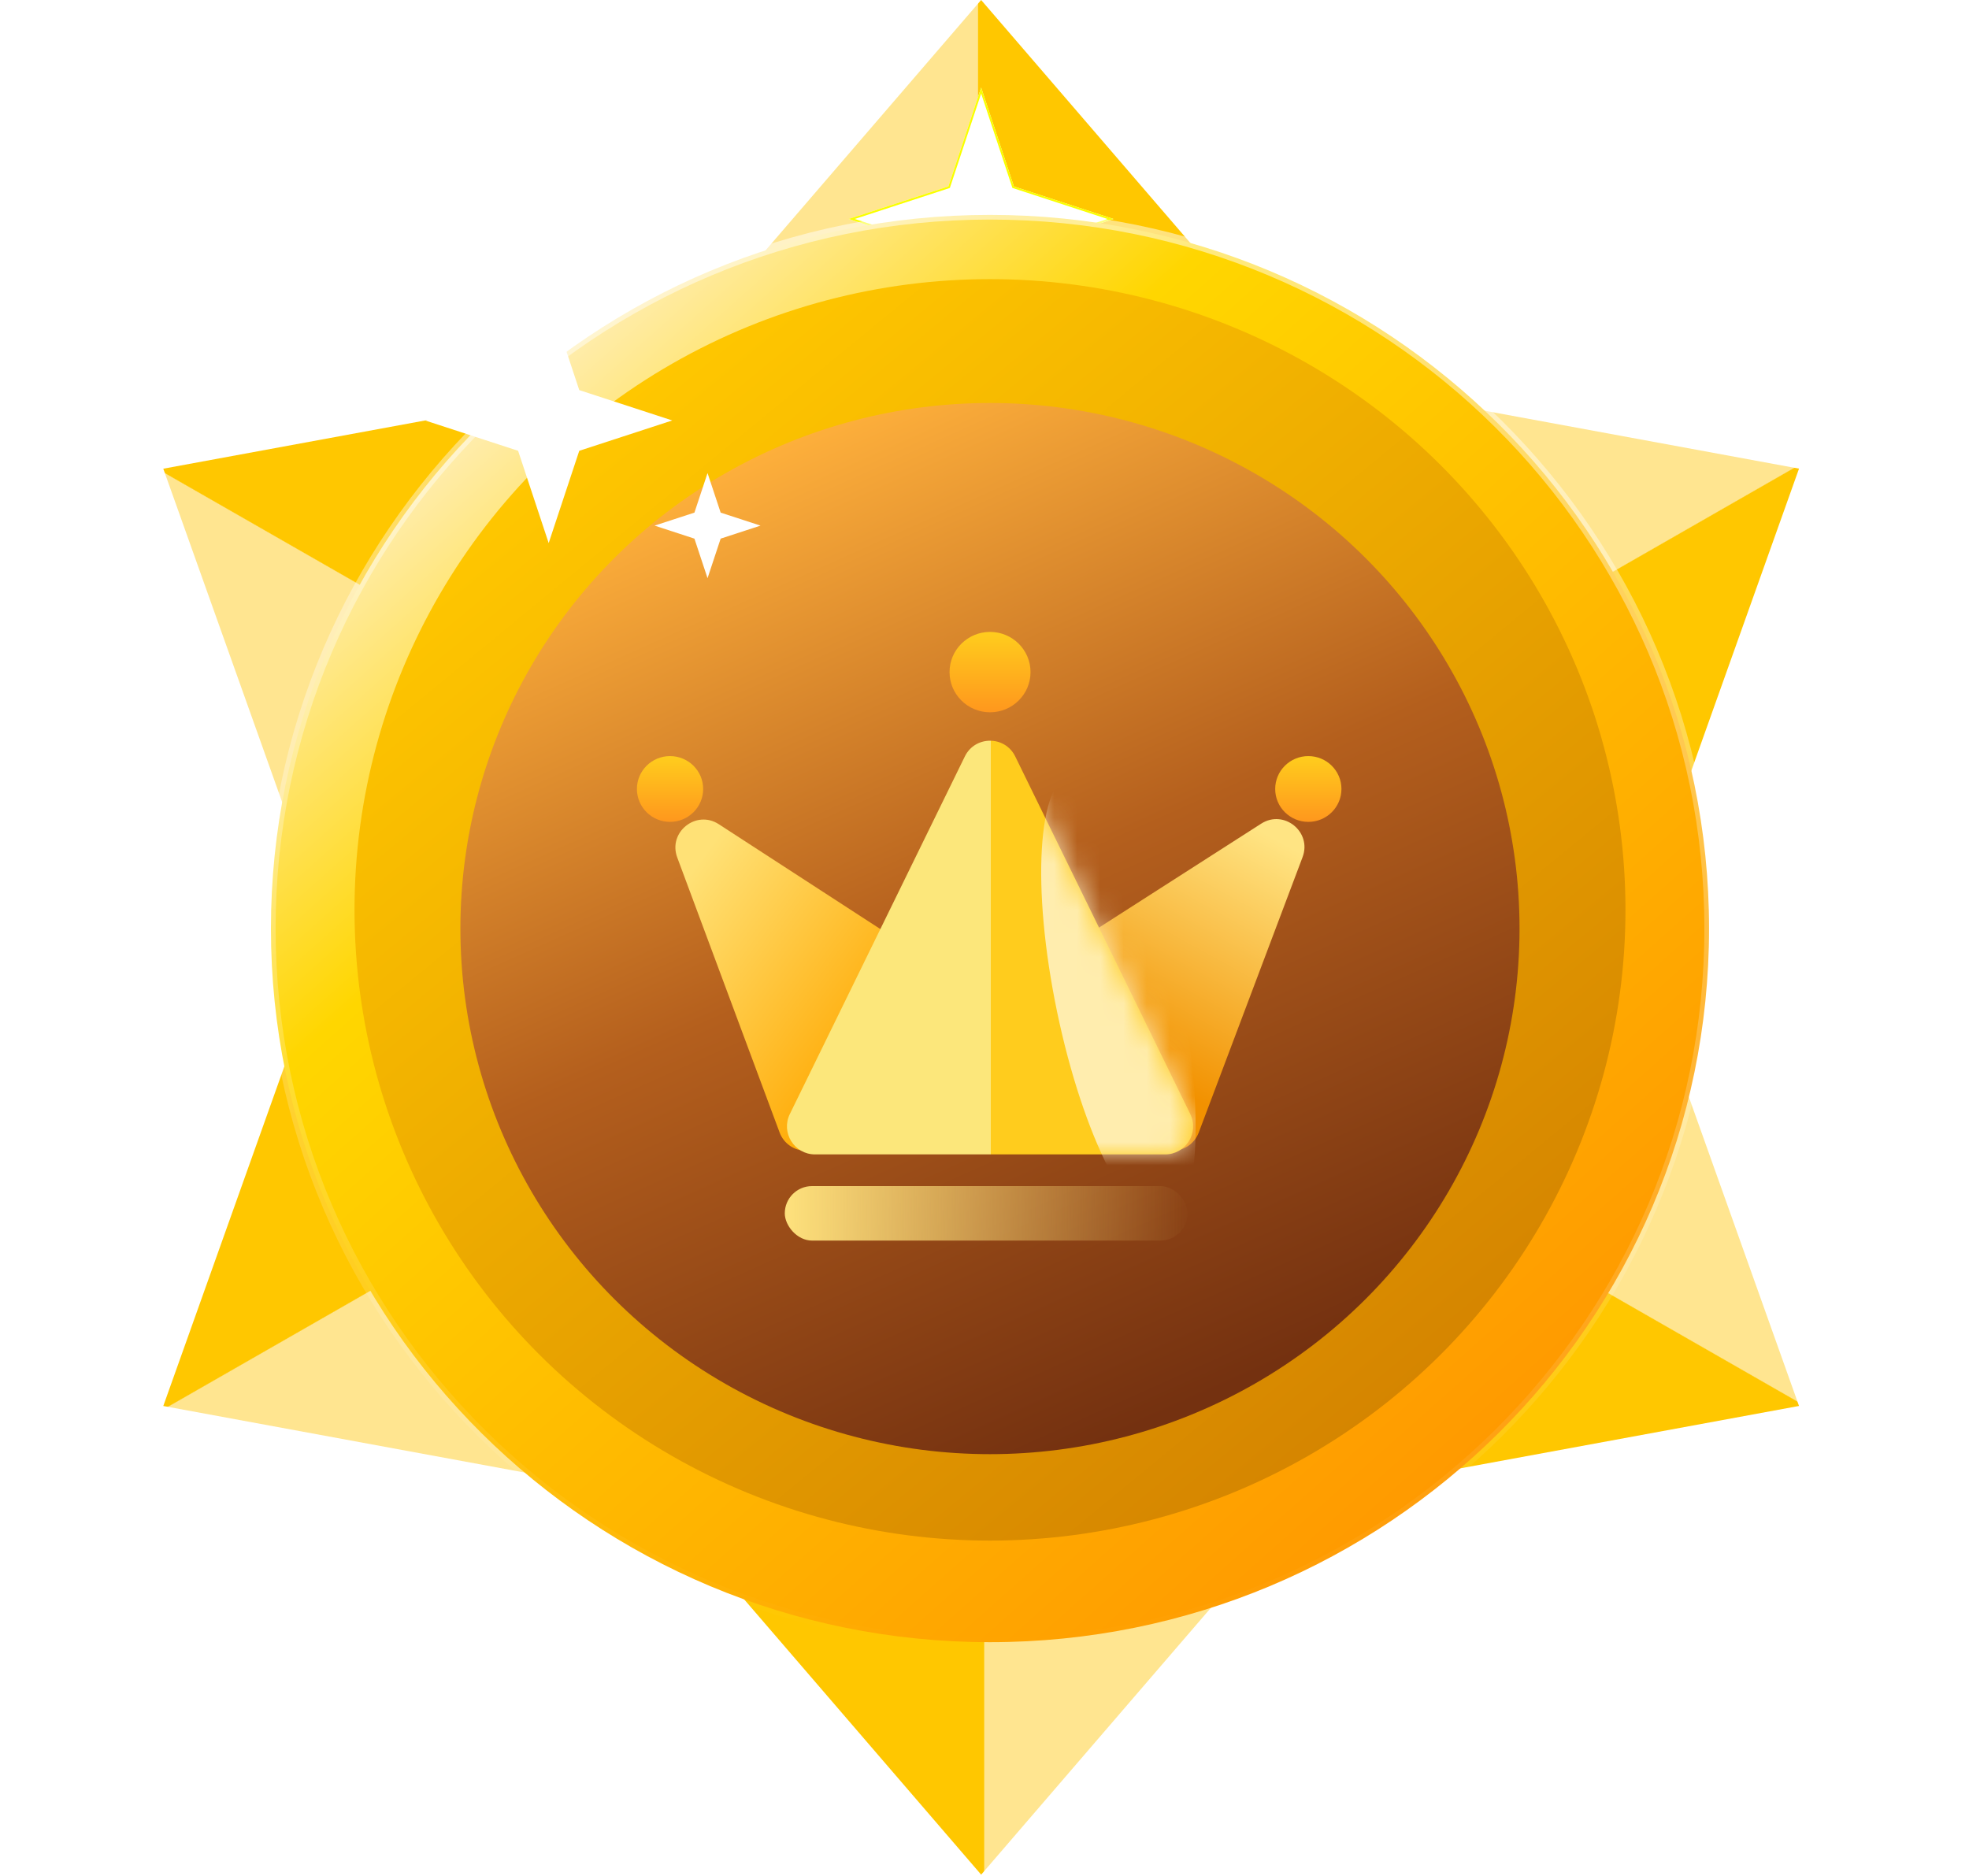 <svg fill="none" height="81" viewBox="0 0 85 81" width="85" xmlns="http://www.w3.org/2000/svg" xmlns:xlink="http://www.w3.org/1999/xlink"><filter id="a" color-interpolation-filters="sRGB" filterUnits="userSpaceOnUse" height="13.766" width="13.851" x="35.429" y="2.571"><feFlood flood-opacity="0" result="BackgroundImageFix"/><feBlend in="SourceGraphic" in2="BackgroundImageFix" mode="normal" result="shape"/><feGaussianBlur result="effect1_foregroundBlur_343_15555" stdDeviation=".605"/></filter><filter id="b" color-interpolation-filters="sRGB" filterUnits="userSpaceOnUse" height="55.264" width="54.866" x="15.304" y="12.051"><feFlood flood-opacity="0" result="BackgroundImageFix"/><feBlend in="SourceGraphic" in2="BackgroundImageFix" mode="normal" result="shape"/><feColorMatrix in="SourceAlpha" result="hardAlpha" type="matrix" values="0 0 0 0 0 0 0 0 0 0 0 0 0 0 0 0 0 0 127 0"/><feOffset dy="-.807"/><feGaussianBlur stdDeviation=".403"/><feComposite in2="hardAlpha" k2="-1" k3="1" operator="arithmetic"/><feColorMatrix type="matrix" values="0 0 0 0 0.617 0 0 0 0 0.407 0 0 0 0 0 0 0 0 0.25 0"/><feBlend in2="shape" mode="normal" result="effect1_innerShadow_343_15555"/></filter><filter id="c" color-interpolation-filters="sRGB" filterUnits="userSpaceOnUse" height="46.994" width="45.722" x="19.875" y="16.59"><feFlood flood-opacity="0" result="BackgroundImageFix"/><feBlend in="SourceGraphic" in2="BackgroundImageFix" mode="normal" result="shape"/><feColorMatrix in="SourceAlpha" result="hardAlpha" type="matrix" values="0 0 0 0 0 0 0 0 0 0 0 0 0 0 0 0 0 0 127 0"/><feOffset dy=".807"/><feGaussianBlur stdDeviation=".807"/><feComposite in2="hardAlpha" k2="-1" k3="1" operator="arithmetic"/><feColorMatrix type="matrix" values="0 0 0 0 0.7 0 0 0 0 0.466 0 0 0 0 0.012 0 0 0 1 0"/><feBlend in2="shape" mode="normal" result="effect1_innerShadow_343_15555"/><feColorMatrix in="SourceAlpha" result="hardAlpha" type="matrix" values="0 0 0 0 0 0 0 0 0 0 0 0 0 0 0 0 0 0 127 0"/><feOffset dy="-.807"/><feGaussianBlur stdDeviation=".403"/><feComposite in2="hardAlpha" k2="-1" k3="1" operator="arithmetic"/><feColorMatrix type="matrix" values="0 0 0 0 1 0 0 0 0 0.72 0 0 0 0 0 0 0 0 1 0"/><feBlend in2="effect1_innerShadow_343_15555" mode="normal" result="effect2_innerShadow_343_15555"/></filter><filter id="d" color-interpolation-filters="sRGB" filterUnits="userSpaceOnUse" height="27.891" width="32.028" x="26.688" y="26.473"><feFlood flood-opacity="0" result="BackgroundImageFix"/><feColorMatrix in="SourceAlpha" result="hardAlpha" type="matrix" values="0 0 0 0 0 0 0 0 0 0 0 0 0 0 0 0 0 0 127 0"/><feOffset dy=".807"/><feGaussianBlur stdDeviation=".403"/><feComposite in2="hardAlpha" operator="out"/><feColorMatrix type="matrix" values="0 0 0 0 0.358 0 0 0 0 0.194 0 0 0 0 0 0 0 0 1 0"/><feBlend in2="BackgroundImageFix" mode="normal" result="effect1_dropShadow_343_15555"/><feBlend in="SourceGraphic" in2="effect1_dropShadow_343_15555" mode="normal" result="shape"/></filter><filter id="e" color-interpolation-filters="sRGB" filterUnits="userSpaceOnUse" height="24.345" width="11.509" x="42.529" y="30.169"><feFlood flood-opacity="0" result="BackgroundImageFix"/><feBlend in="SourceGraphic" in2="BackgroundImageFix" mode="normal" result="shape"/><feGaussianBlur result="effect1_foregroundBlur_343_15555" stdDeviation="1.21"/></filter><linearGradient id="f"><stop offset=".485" stop-color="#ffe590"/><stop offset=".489" stop-color="#ffc700"/></linearGradient><linearGradient id="g" gradientUnits="userSpaceOnUse" x1="37.28" x2="47.43" xlink:href="#f" y1="5.673" y2="5.673"/><linearGradient id="h" gradientUnits="userSpaceOnUse" x1="47.431" x2="37.281" xlink:href="#f" y1="75.257" y2="75.257"/><linearGradient id="i" gradientUnits="userSpaceOnUse" x1="75.25" x2="70.232" xlink:href="#f" y1="53.497" y2="62.255"/><linearGradient id="j" gradientUnits="userSpaceOnUse" x1="9.461" x2="14.479" xlink:href="#f" y1="27.433" y2="18.675"/><linearGradient id="k" gradientUnits="userSpaceOnUse" x1="70.175" x2="75.193" xlink:href="#f" y1="18.705" y2="27.462"/><linearGradient id="l" gradientUnits="userSpaceOnUse" x1="14.536" x2="9.518" xlink:href="#f" y1="62.223" y2="53.465"/><linearGradient id="m" gradientUnits="userSpaceOnUse" x1="22.709" x2="64.021" y1="17.027" y2="63.453"><stop offset="0" stop-color="#ffeca9"/><stop offset=".237" stop-color="#ffd600"/><stop offset="1" stop-color="#f90"/></linearGradient><linearGradient id="n" gradientUnits="userSpaceOnUse" x1="42.736" x2="42.736" y1="9.076" y2="71.097"><stop offset="0" stop-color="#fff" stop-opacity=".5"/><stop offset="1" stop-color="#fff" stop-opacity="0"/></linearGradient><linearGradient id="o" gradientUnits="userSpaceOnUse" x1="25.21" x2="59.953" y1="19.286" y2="61.519"><stop offset="0" stop-color="#ffc700"/><stop offset="1" stop-color="#d58500"/></linearGradient><linearGradient id="p" gradientUnits="userSpaceOnUse" x1="27.607" x2="46.201" y1="21.401" y2="62.882"><stop offset="0" stop-color="#ffb13c"/><stop offset=".484" stop-color="#b45f1d"/><stop offset="1" stop-color="#743110"/></linearGradient><linearGradient id="q" gradientUnits="userSpaceOnUse" x1="29.463" x2="38.694" y1="37.356" y2="44.119"><stop offset="0" stop-color="#ffe176"/><stop offset="1" stop-color="#ffa800"/></linearGradient><linearGradient id="r" gradientUnits="userSpaceOnUse" x1="55.049" x2="49.49" y1="35.402" y2="45.484"><stop offset="0" stop-color="#ffe483"/><stop offset="1" stop-color="#f29100"/></linearGradient><linearGradient id="s"><stop offset=".497" stop-color="#fce77b"/><stop offset=".497" stop-color="#ffcc1d"/></linearGradient><linearGradient id="t" gradientUnits="userSpaceOnUse" x1="37.881" x2="47.736" xlink:href="#s" y1="39.614" y2="39.614"/><linearGradient id="u" gradientUnits="userSpaceOnUse" x1="37.88" x2="47.735" xlink:href="#s" y1="39.616" y2="39.616"/><linearGradient id="v"><stop offset="0" stop-color="#ffcd1d"/><stop offset="1" stop-color="#ff971d"/></linearGradient><linearGradient id="w" gradientUnits="userSpaceOnUse" x1="42.739" x2="42.739" xlink:href="#v" y1="26.473" y2="29.943"/><linearGradient id="x" gradientUnits="userSpaceOnUse" x1="28.925" x2="28.925" xlink:href="#v" y1="31.834" y2="34.673"/><linearGradient id="y" gradientUnits="userSpaceOnUse" x1="56.479" x2="56.479" xlink:href="#v" y1="31.834" y2="34.673"/><linearGradient id="z" gradientUnits="userSpaceOnUse" x1="34.075" x2="51.462" y1="51.573" y2="51.573"><stop offset="0" stop-color="#fde07c"/><stop offset="1" stop-color="#fde07c" stop-opacity="0"/></linearGradient><mask id="A" height="19" maskUnits="userSpaceOnUse" width="19" x="33" y="31"><path d="m41.651 31.85c.443-.904 1.731-.904 2.174 0l7.557 15.439c.394.804-.192 1.742-1.087 1.742h-15.113c-.895 0-1.48-.938-1.087-1.742z" fill="url(#u)"/></mask><path d="m42.355 0 12.209 14.181h-24.418z" fill="url(#g)"/><path d="m42.356 80.93-12.209-14.181h24.418z" fill="url(#h)"/><g filter="url(#a)"><path d="m42.355 3.781 1.414 4.269 4.301 1.404-4.301 1.404-1.414 4.269-1.415-4.269-4.301-1.404 4.301-1.404z" fill="#fff"/><path d="m42.355 3.909 1.376 4.153.006.019.019.006 4.183 1.366-4.183 1.366-.019.006-.006.019-1.376 4.153-1.376-4.153-.006-.019-.019-.006-4.183-1.366 4.183-1.366.019-.006.006-.019z" stroke="#faff00" stroke-width=".081"/></g><path d="m77.662 60.696-18.478 3.404 12.209-20.989z" fill="url(#i)"/><path d="m7.049 20.234 18.478-3.404-12.209 20.989z" fill="url(#j)"/><path d="m77.662 20.231-6.269 17.585-12.209-20.989z" fill="url(#k)"/><path d="m7.049 60.697 6.269-17.585 12.209 20.989z" fill="url(#l)"/><path d="m73.778 40.086c0 17.014-13.896 30.808-31.041 30.808-17.145 0-31.041-13.795-31.041-30.808s13.896-30.809 31.041-30.809c17.145 0 31.041 13.795 31.041 30.809z" fill="url(#m)" stroke="url(#n)" stroke-width=".403"/><g filter="url(#b)"><ellipse cx="42.737" cy="40.086" fill="url(#o)" rx="27.433" ry="27.229"/></g><g filter="url(#c)"><ellipse cx="42.736" cy="40.087" fill="url(#p)" rx="22.861" ry="22.69"/></g><g filter="url(#d)"><path d="m29.236 36.211c-.407-1.093.815-2.072 1.793-1.437l18.293 11.872c1.011.656.546 2.225-.659 2.225h-13.874c-.505 0-.958-.314-1.134-.788z" fill="url(#q)"/><path d="m56.231 36.196c.411-1.09-.804-2.074-1.785-1.446l-18.558 11.891c-1.018.652-.556 2.229.653 2.229h14.075c.504 0 .955-.312 1.132-.783z" fill="url(#r)"/><path d="m41.652 31.848c.443-.904 1.731-.904 2.174 0l7.557 15.439c.394.804-.192 1.742-1.087 1.742h-15.113c-.895 0-1.48-.938-1.087-1.742z" fill="url(#t)"/><g mask="url(#A)"><g filter="url(#e)"><ellipse cx="9.946" cy="2.699" fill="#fff5d2" fill-opacity=".8" rx="9.946" ry="2.699" transform="matrix(.204 .979 -.98 .201 48.897 32.062)"/></g></g><ellipse cx="42.739" cy="28.208" fill="url(#w)" rx="1.748" ry="1.735"/><ellipse cx="28.925" cy="33.254" fill="url(#x)" rx="1.43" ry="1.42"/><ellipse cx="56.479" cy="33.254" fill="url(#y)" rx="1.43" ry="1.42"/><rect fill="url(#z)" height="2.353" rx="1.177" width="17.387" x="33.878" y="50.397"/></g><g fill="#fff"><path d="m30.544 20.422.566 1.708 1.72.561-1.72.562-.566 1.708-.566-1.708-1.72-.562 1.72-.561z"/><path d="m23.686 12.857 1.32 3.984 4.014 1.31-4.014 1.31-1.32 3.984-1.32-3.984-4.014-1.31 4.014-1.31z"/></g></svg>
